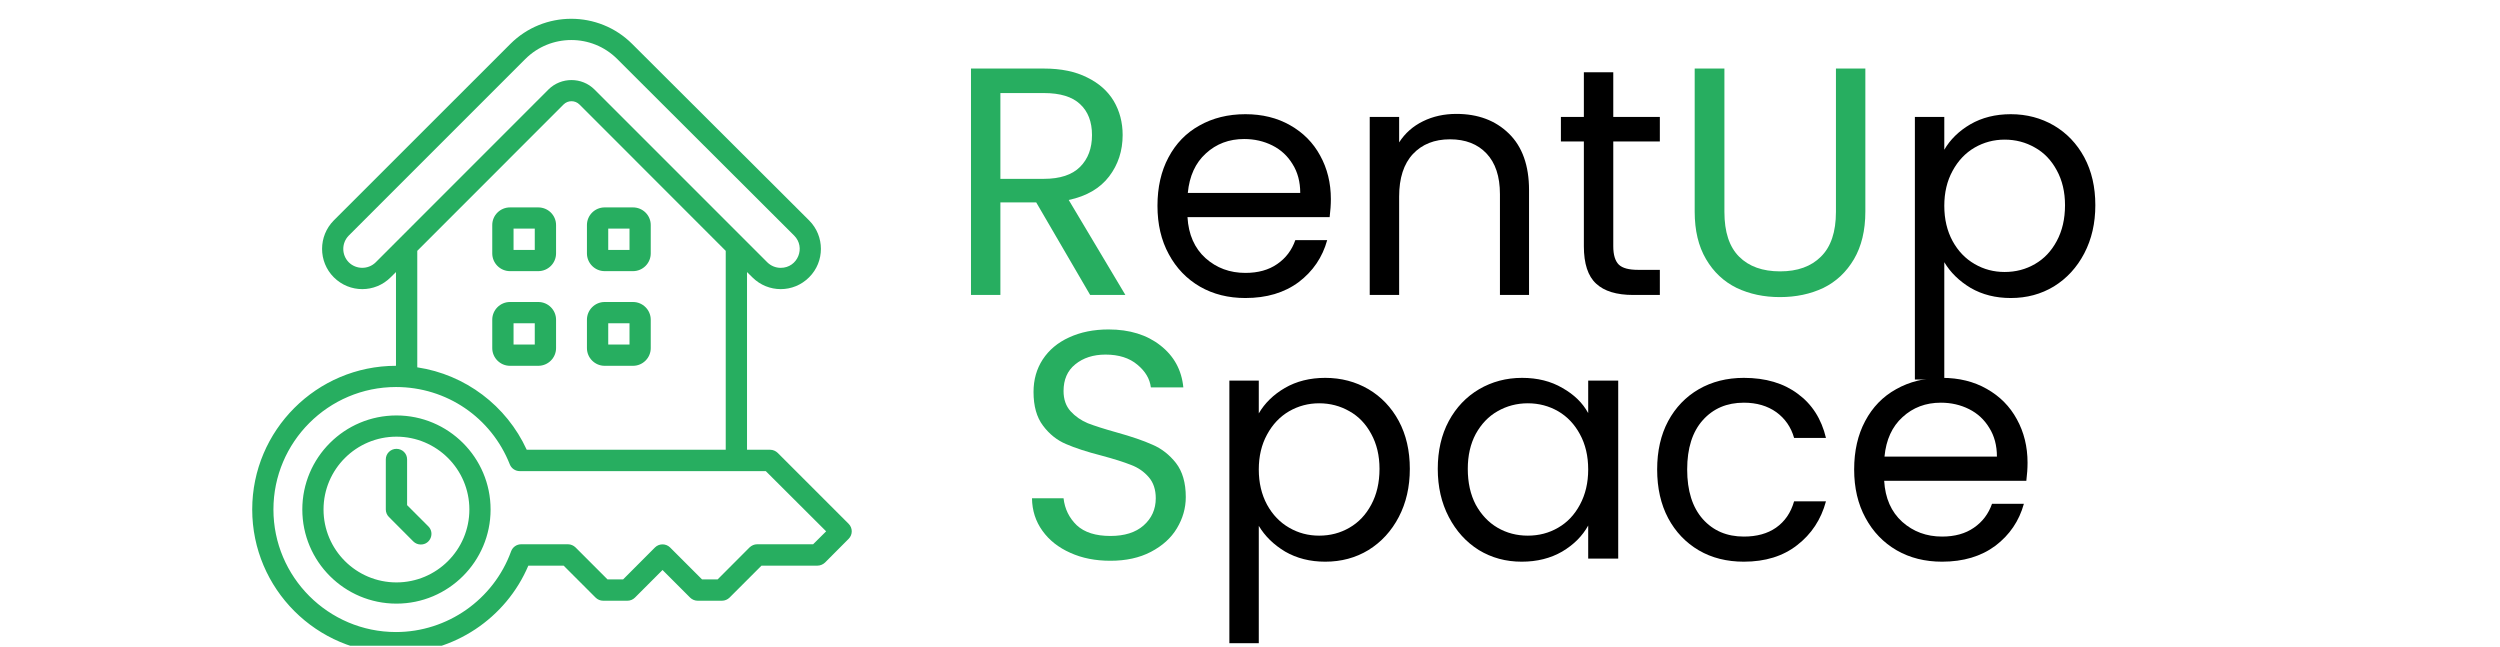 <svg xmlns="http://www.w3.org/2000/svg" xmlns:xlink="http://www.w3.org/1999/xlink" width="170" zoomAndPan="magnify" viewBox="0 0 127.5 33" height="44" preserveAspectRatio="xMidYMid meet" version="1.2"><defs><clipPath id="71bca76998"><path d="M 62 19 L 72 19 L 72 32.934 L 62 32.934 Z M 62 19 "/></clipPath><clipPath id="3c3899b997"><path d="M 12.859 0.52 L 43.492 0.52 L 43.492 32.934 L 12.859 32.934 Z M 12.859 0.52 "/></clipPath></defs><g id="80ee3e7ec7"><g style="fill:#27ae60;fill-opacity:1;"><g transform="translate(48.239, 15.043)"><path style="stroke:none" d="M 7.359 0 L 4.609 -4.719 L 2.781 -4.719 L 2.781 0 L 1.281 0 L 1.281 -11.547 L 5 -11.547 C 5.875 -11.547 6.609 -11.395 7.203 -11.094 C 7.805 -10.801 8.258 -10.398 8.562 -9.891 C 8.863 -9.379 9.016 -8.801 9.016 -8.156 C 9.016 -7.352 8.785 -6.648 8.328 -6.047 C 7.867 -5.441 7.18 -5.039 6.266 -4.844 L 9.156 0 Z M 2.781 -5.922 L 5 -5.922 C 5.82 -5.922 6.438 -6.125 6.844 -6.531 C 7.25 -6.938 7.453 -7.477 7.453 -8.156 C 7.453 -8.832 7.25 -9.359 6.844 -9.734 C 6.445 -10.109 5.832 -10.297 5 -10.297 L 2.781 -10.297 Z M 2.781 -5.922 "/></g></g><g style="fill:#000000;fill-opacity:1;"><g transform="translate(58.312, 15.043)"><path style="stroke:none" d="M 9.562 -4.891 C 9.562 -4.598 9.539 -4.289 9.5 -3.969 L 2.25 -3.969 C 2.301 -3.082 2.609 -2.383 3.172 -1.875 C 3.734 -1.375 4.41 -1.125 5.203 -1.125 C 5.848 -1.125 6.391 -1.273 6.828 -1.578 C 7.266 -1.879 7.57 -2.285 7.75 -2.797 L 9.375 -2.797 C 9.133 -1.922 8.648 -1.207 7.922 -0.656 C 7.191 -0.113 6.285 0.156 5.203 0.156 C 4.336 0.156 3.566 -0.035 2.891 -0.422 C 2.211 -0.816 1.68 -1.367 1.297 -2.078 C 0.91 -2.785 0.719 -3.609 0.719 -4.547 C 0.719 -5.492 0.906 -6.316 1.281 -7.016 C 1.656 -7.723 2.18 -8.266 2.859 -8.641 C 3.535 -9.023 4.316 -9.219 5.203 -9.219 C 6.066 -9.219 6.828 -9.031 7.484 -8.656 C 8.148 -8.281 8.66 -7.766 9.016 -7.109 C 9.379 -6.453 9.562 -5.711 9.562 -4.891 Z M 8 -5.203 C 8 -5.773 7.867 -6.266 7.609 -6.672 C 7.359 -7.086 7.016 -7.406 6.578 -7.625 C 6.141 -7.844 5.66 -7.953 5.141 -7.953 C 4.367 -7.953 3.719 -7.707 3.188 -7.219 C 2.656 -6.738 2.348 -6.066 2.266 -5.203 Z M 8 -5.203 "/></g></g><g style="fill:#000000;fill-opacity:1;"><g transform="translate(68.575, 15.043)"><path style="stroke:none" d="M 5.703 -9.234 C 6.805 -9.234 7.695 -8.898 8.375 -8.234 C 9.062 -7.566 9.406 -6.602 9.406 -5.344 L 9.406 0 L 7.922 0 L 7.922 -5.141 C 7.922 -6.047 7.691 -6.738 7.234 -7.219 C 6.785 -7.695 6.164 -7.938 5.375 -7.938 C 4.582 -7.938 3.953 -7.688 3.484 -7.188 C 3.016 -6.688 2.781 -5.961 2.781 -5.016 L 2.781 0 L 1.281 0 L 1.281 -9.078 L 2.781 -9.078 L 2.781 -7.781 C 3.082 -8.25 3.488 -8.609 4 -8.859 C 4.508 -9.109 5.078 -9.234 5.703 -9.234 Z M 5.703 -9.234 "/></g></g><g style="fill:#000000;fill-opacity:1;"><g transform="translate(79.168, 15.043)"><path style="stroke:none" d="M 3.109 -7.828 L 3.109 -2.484 C 3.109 -2.047 3.203 -1.734 3.391 -1.547 C 3.578 -1.367 3.906 -1.281 4.375 -1.281 L 5.484 -1.281 L 5.484 0 L 4.125 0 C 3.281 0 2.648 -0.191 2.234 -0.578 C 1.816 -0.961 1.609 -1.598 1.609 -2.484 L 1.609 -7.828 L 0.438 -7.828 L 0.438 -9.078 L 1.609 -9.078 L 1.609 -11.359 L 3.109 -11.359 L 3.109 -9.078 L 5.484 -9.078 L 5.484 -7.828 Z M 3.109 -7.828 "/></g></g><g style="fill:#27ae60;fill-opacity:1;"><g transform="translate(85.195, 15.043)"><path style="stroke:none" d="M 2.75 -11.547 L 2.75 -4.234 C 2.75 -3.211 3 -2.453 3.5 -1.953 C 4 -1.453 4.695 -1.203 5.594 -1.203 C 6.477 -1.203 7.172 -1.453 7.672 -1.953 C 8.18 -2.453 8.438 -3.211 8.438 -4.234 L 8.438 -11.547 L 9.938 -11.547 L 9.938 -4.25 C 9.938 -3.289 9.742 -2.484 9.359 -1.828 C 8.973 -1.172 8.453 -0.68 7.797 -0.359 C 7.141 -0.047 6.398 0.109 5.578 0.109 C 4.766 0.109 4.031 -0.047 3.375 -0.359 C 2.719 -0.68 2.195 -1.172 1.812 -1.828 C 1.426 -2.484 1.234 -3.289 1.234 -4.25 L 1.234 -11.547 Z M 2.75 -11.547 "/></g></g><g style="fill:#000000;fill-opacity:1;"><g transform="translate(96.378, 15.043)"><path style="stroke:none" d="M 2.781 -7.406 C 3.082 -7.926 3.523 -8.359 4.109 -8.703 C 4.703 -9.047 5.391 -9.219 6.172 -9.219 C 6.984 -9.219 7.719 -9.023 8.375 -8.641 C 9.031 -8.254 9.547 -7.711 9.922 -7.016 C 10.297 -6.316 10.484 -5.504 10.484 -4.578 C 10.484 -3.66 10.297 -2.844 9.922 -2.125 C 9.547 -1.406 9.031 -0.844 8.375 -0.438 C 7.719 -0.039 6.984 0.156 6.172 0.156 C 5.398 0.156 4.719 -0.016 4.125 -0.359 C 3.539 -0.711 3.094 -1.148 2.781 -1.672 L 2.781 4.312 L 1.281 4.312 L 1.281 -9.078 L 2.781 -9.078 Z M 8.938 -4.578 C 8.938 -5.254 8.797 -5.848 8.516 -6.359 C 8.242 -6.867 7.875 -7.254 7.406 -7.516 C 6.938 -7.785 6.422 -7.922 5.859 -7.922 C 5.305 -7.922 4.797 -7.785 4.328 -7.516 C 3.859 -7.242 3.484 -6.848 3.203 -6.328 C 2.922 -5.816 2.781 -5.223 2.781 -4.547 C 2.781 -3.867 2.922 -3.27 3.203 -2.75 C 3.484 -2.238 3.859 -1.848 4.328 -1.578 C 4.797 -1.305 5.305 -1.172 5.859 -1.172 C 6.422 -1.172 6.938 -1.305 7.406 -1.578 C 7.875 -1.848 8.242 -2.238 8.516 -2.75 C 8.797 -3.27 8.938 -3.879 8.938 -4.578 Z M 8.938 -4.578 "/></g></g><g style="fill:#27ae60;fill-opacity:1;"><g transform="translate(51.694, 28.49)"><path style="stroke:none" d="M 4.938 0.109 C 4.176 0.109 3.492 -0.023 2.891 -0.297 C 2.285 -0.566 1.812 -0.941 1.469 -1.422 C 1.125 -1.898 0.945 -2.453 0.938 -3.078 L 2.547 -3.078 C 2.609 -2.535 2.832 -2.078 3.219 -1.703 C 3.613 -1.336 4.188 -1.156 4.938 -1.156 C 5.656 -1.156 6.219 -1.332 6.625 -1.688 C 7.039 -2.051 7.25 -2.516 7.25 -3.078 C 7.25 -3.523 7.129 -3.883 6.891 -4.156 C 6.648 -4.438 6.348 -4.645 5.984 -4.781 C 5.617 -4.926 5.125 -5.082 4.5 -5.25 C 3.738 -5.445 3.129 -5.645 2.672 -5.844 C 2.211 -6.039 1.82 -6.352 1.5 -6.781 C 1.176 -7.207 1.016 -7.781 1.016 -8.5 C 1.016 -9.125 1.172 -9.676 1.484 -10.156 C 1.805 -10.645 2.254 -11.02 2.828 -11.281 C 3.41 -11.551 4.082 -11.688 4.844 -11.688 C 5.914 -11.688 6.797 -11.414 7.484 -10.875 C 8.18 -10.332 8.57 -9.617 8.656 -8.734 L 7 -8.734 C 6.945 -9.172 6.719 -9.555 6.312 -9.891 C 5.906 -10.234 5.363 -10.406 4.688 -10.406 C 4.062 -10.406 3.547 -10.238 3.141 -9.906 C 2.742 -9.582 2.547 -9.129 2.547 -8.547 C 2.547 -8.129 2.664 -7.785 2.906 -7.516 C 3.145 -7.254 3.438 -7.051 3.781 -6.906 C 4.133 -6.77 4.625 -6.613 5.25 -6.438 C 6.008 -6.227 6.617 -6.02 7.078 -5.812 C 7.547 -5.613 7.945 -5.301 8.281 -4.875 C 8.613 -4.445 8.781 -3.867 8.781 -3.141 C 8.781 -2.578 8.629 -2.047 8.328 -1.547 C 8.035 -1.055 7.594 -0.656 7 -0.344 C 6.414 -0.039 5.727 0.109 4.938 0.109 Z M 4.938 0.109 "/></g></g><g clip-rule="nonzero" clip-path="url(#71bca76998)"><g style="fill:#000000;fill-opacity:1;"><g transform="translate(61.417, 28.49)"><path style="stroke:none" d="M 2.781 -7.406 C 3.082 -7.926 3.523 -8.359 4.109 -8.703 C 4.703 -9.047 5.391 -9.219 6.172 -9.219 C 6.984 -9.219 7.719 -9.023 8.375 -8.641 C 9.031 -8.254 9.547 -7.711 9.922 -7.016 C 10.297 -6.316 10.484 -5.504 10.484 -4.578 C 10.484 -3.66 10.297 -2.844 9.922 -2.125 C 9.547 -1.406 9.031 -0.844 8.375 -0.438 C 7.719 -0.039 6.984 0.156 6.172 0.156 C 5.398 0.156 4.719 -0.016 4.125 -0.359 C 3.539 -0.711 3.094 -1.148 2.781 -1.672 L 2.781 4.312 L 1.281 4.312 L 1.281 -9.078 L 2.781 -9.078 Z M 8.938 -4.578 C 8.938 -5.254 8.797 -5.848 8.516 -6.359 C 8.242 -6.867 7.875 -7.254 7.406 -7.516 C 6.938 -7.785 6.422 -7.922 5.859 -7.922 C 5.305 -7.922 4.797 -7.785 4.328 -7.516 C 3.859 -7.242 3.484 -6.848 3.203 -6.328 C 2.922 -5.816 2.781 -5.223 2.781 -4.547 C 2.781 -3.867 2.922 -3.27 3.203 -2.75 C 3.484 -2.238 3.859 -1.848 4.328 -1.578 C 4.797 -1.305 5.305 -1.172 5.859 -1.172 C 6.422 -1.172 6.938 -1.305 7.406 -1.578 C 7.875 -1.848 8.242 -2.238 8.516 -2.75 C 8.797 -3.27 8.938 -3.879 8.938 -4.578 Z M 8.938 -4.578 "/></g></g></g><g style="fill:#000000;fill-opacity:1;"><g transform="translate(72.607, 28.49)"><path style="stroke:none" d="M 0.719 -4.578 C 0.719 -5.504 0.906 -6.316 1.281 -7.016 C 1.656 -7.711 2.172 -8.254 2.828 -8.641 C 3.484 -9.023 4.211 -9.219 5.016 -9.219 C 5.805 -9.219 6.492 -9.047 7.078 -8.703 C 7.672 -8.367 8.109 -7.941 8.391 -7.422 L 8.391 -9.078 L 9.922 -9.078 L 9.922 0 L 8.391 0 L 8.391 -1.688 C 8.098 -1.156 7.656 -0.711 7.062 -0.359 C 6.469 -0.016 5.781 0.156 5 0.156 C 4.195 0.156 3.469 -0.039 2.812 -0.438 C 2.164 -0.844 1.656 -1.406 1.281 -2.125 C 0.906 -2.844 0.719 -3.66 0.719 -4.578 Z M 8.391 -4.547 C 8.391 -5.234 8.25 -5.832 7.969 -6.344 C 7.695 -6.852 7.328 -7.242 6.859 -7.516 C 6.391 -7.785 5.875 -7.922 5.312 -7.922 C 4.75 -7.922 4.234 -7.785 3.766 -7.516 C 3.305 -7.254 2.938 -6.867 2.656 -6.359 C 2.383 -5.848 2.25 -5.254 2.25 -4.578 C 2.25 -3.879 2.383 -3.27 2.656 -2.75 C 2.938 -2.238 3.305 -1.848 3.766 -1.578 C 4.234 -1.305 4.75 -1.172 5.312 -1.172 C 5.875 -1.172 6.391 -1.305 6.859 -1.578 C 7.328 -1.848 7.695 -2.238 7.969 -2.75 C 8.25 -3.27 8.391 -3.867 8.391 -4.547 Z M 8.391 -4.547 "/></g></g><g style="fill:#000000;fill-opacity:1;"><g transform="translate(83.796, 28.49)"><path style="stroke:none" d="M 0.719 -4.547 C 0.719 -5.492 0.906 -6.316 1.281 -7.016 C 1.656 -7.711 2.176 -8.254 2.844 -8.641 C 3.508 -9.023 4.273 -9.219 5.141 -9.219 C 6.254 -9.219 7.172 -8.945 7.891 -8.406 C 8.617 -7.875 9.098 -7.125 9.328 -6.156 L 7.703 -6.156 C 7.547 -6.707 7.242 -7.145 6.797 -7.469 C 6.348 -7.789 5.797 -7.953 5.141 -7.953 C 4.273 -7.953 3.578 -7.656 3.047 -7.062 C 2.516 -6.469 2.25 -5.629 2.25 -4.547 C 2.25 -3.461 2.516 -2.617 3.047 -2.016 C 3.578 -1.422 4.273 -1.125 5.141 -1.125 C 5.797 -1.125 6.344 -1.273 6.781 -1.578 C 7.227 -1.891 7.535 -2.336 7.703 -2.922 L 9.328 -2.922 C 9.078 -1.992 8.586 -1.25 7.859 -0.688 C 7.141 -0.125 6.234 0.156 5.141 0.156 C 4.273 0.156 3.508 -0.035 2.844 -0.422 C 2.176 -0.816 1.656 -1.363 1.281 -2.062 C 0.906 -2.77 0.719 -3.598 0.719 -4.547 Z M 0.719 -4.547 "/></g></g><g style="fill:#000000;fill-opacity:1;"><g transform="translate(93.843, 28.49)"><path style="stroke:none" d="M 9.562 -4.891 C 9.562 -4.598 9.539 -4.289 9.5 -3.969 L 2.25 -3.969 C 2.301 -3.082 2.609 -2.383 3.172 -1.875 C 3.734 -1.375 4.41 -1.125 5.203 -1.125 C 5.848 -1.125 6.391 -1.273 6.828 -1.578 C 7.266 -1.879 7.57 -2.285 7.75 -2.797 L 9.375 -2.797 C 9.133 -1.922 8.648 -1.207 7.922 -0.656 C 7.191 -0.113 6.285 0.156 5.203 0.156 C 4.336 0.156 3.566 -0.035 2.891 -0.422 C 2.211 -0.816 1.68 -1.367 1.297 -2.078 C 0.91 -2.785 0.719 -3.609 0.719 -4.547 C 0.719 -5.492 0.906 -6.316 1.281 -7.016 C 1.656 -7.723 2.18 -8.266 2.859 -8.641 C 3.535 -9.023 4.316 -9.219 5.203 -9.219 C 6.066 -9.219 6.828 -9.031 7.484 -8.656 C 8.148 -8.281 8.66 -7.766 9.016 -7.109 C 9.379 -6.453 9.562 -5.711 9.562 -4.891 Z M 8 -5.203 C 8 -5.773 7.867 -6.266 7.609 -6.672 C 7.359 -7.086 7.016 -7.406 6.578 -7.625 C 6.141 -7.844 5.66 -7.953 5.141 -7.953 C 4.367 -7.953 3.719 -7.707 3.188 -7.219 C 2.656 -6.738 2.348 -6.066 2.266 -5.203 Z M 8 -5.203 "/></g></g><g clip-rule="nonzero" clip-path="url(#3c3899b997)"><path style=" stroke:none;fill-rule:evenodd;fill:#27ae60;fill-opacity:1;" d="M 26.191 11.66 L 27.273 11.66 L 27.273 12.746 L 26.191 12.746 Z M 26.008 13.828 L 27.453 13.828 C 27.953 13.828 28.359 13.422 28.359 12.922 L 28.359 11.477 C 28.359 10.98 27.953 10.578 27.453 10.578 L 26.008 10.578 C 25.512 10.578 25.105 10.98 25.105 11.477 L 25.105 12.922 C 25.105 13.422 25.512 13.828 26.008 13.828 Z M 26.191 16.488 L 27.273 16.488 L 27.273 17.57 L 26.191 17.57 Z M 26.008 18.656 L 27.453 18.656 C 27.953 18.656 28.359 18.25 28.359 17.754 L 28.359 16.305 C 28.359 15.809 27.953 15.402 27.453 15.402 L 26.008 15.402 C 25.512 15.402 25.105 15.809 25.105 16.305 L 25.105 17.754 C 25.105 18.25 25.512 18.656 26.008 18.656 Z M 31.02 16.488 L 32.105 16.488 L 32.105 17.57 L 31.02 17.57 Z M 30.836 18.656 L 32.285 18.656 C 32.781 18.656 33.188 18.25 33.188 17.754 L 33.188 16.305 C 33.188 15.809 32.781 15.402 32.285 15.402 L 30.836 15.402 C 30.34 15.402 29.934 15.809 29.934 16.305 L 29.934 17.754 C 29.934 18.25 30.34 18.656 30.836 18.656 Z M 31.02 11.66 L 32.105 11.66 L 32.105 12.746 L 31.02 12.746 Z M 30.836 13.828 L 32.285 13.828 C 32.781 13.828 33.188 13.422 33.188 12.922 L 33.188 11.477 C 33.188 10.98 32.781 10.578 32.285 10.578 L 30.836 10.578 C 30.34 10.578 29.934 10.98 29.934 11.477 L 29.934 12.922 C 29.934 13.422 30.34 13.828 30.836 13.828 Z M 21.848 26.848 C 22.18 27.18 21.953 27.77 21.461 27.77 C 21.324 27.77 21.184 27.719 21.078 27.613 L 19.836 26.367 C 19.734 26.266 19.676 26.129 19.676 25.984 L 19.676 23.426 C 19.676 23.129 19.922 22.891 20.219 22.891 C 20.52 22.891 20.762 23.129 20.762 23.426 L 20.762 25.762 Z M 20.219 29.703 C 22.27 29.703 23.938 28.039 23.938 25.984 C 23.938 23.934 22.27 22.27 20.219 22.27 C 18.168 22.27 16.5 23.934 16.5 25.984 C 16.5 28.039 18.168 29.703 20.219 29.703 Z M 20.219 21.188 C 17.57 21.188 15.418 23.336 15.418 25.984 C 15.418 28.637 17.57 30.785 20.219 30.785 C 22.867 30.785 25.02 28.637 25.02 25.984 C 25.02 23.336 22.867 21.188 20.219 21.188 Z M 41.469 27.758 L 42.133 27.098 L 39.055 24.027 L 26.504 24.027 C 26.285 24.027 26.082 23.891 26 23.684 C 25.051 21.285 22.77 19.738 20.195 19.738 C 16.75 19.738 13.945 22.543 13.945 25.984 C 13.945 29.43 16.75 32.234 20.195 32.234 C 22.812 32.234 25.172 30.582 26.066 28.117 C 26.145 27.902 26.348 27.758 26.578 27.758 L 28.969 27.758 C 29.113 27.758 29.25 27.82 29.352 27.918 L 30.984 29.551 L 31.777 29.551 L 33.406 27.918 C 33.617 27.711 33.961 27.711 34.172 27.918 L 35.805 29.551 L 36.598 29.551 L 38.227 27.918 C 38.332 27.82 38.469 27.758 38.609 27.758 Z M 21.281 12.793 L 21.281 18.734 C 23.73 19.102 25.832 20.688 26.863 22.938 L 37.012 22.938 L 37.012 12.793 L 29.555 5.332 C 29.332 5.105 28.961 5.105 28.738 5.332 Z M 19.16 13.379 L 27.969 4.566 C 28.617 3.922 29.676 3.922 30.32 4.566 L 39.133 13.379 C 39.316 13.559 39.559 13.66 39.816 13.66 C 40.688 13.66 41.105 12.613 40.5 12.012 L 31.477 3.008 C 30.184 1.715 28.082 1.723 26.793 3.008 L 17.789 12.012 C 17.414 12.391 17.414 13 17.789 13.379 C 18.164 13.75 18.781 13.754 19.16 13.379 Z M 43.281 26.715 L 39.664 23.098 C 39.562 23 39.426 22.938 39.281 22.938 L 38.098 22.938 L 38.098 13.875 L 38.367 14.141 C 39.176 14.949 40.465 14.945 41.266 14.141 C 42.066 13.344 42.066 12.043 41.266 11.242 L 32.238 2.238 C 30.527 0.531 27.738 0.531 26.027 2.242 L 17.023 11.242 C 16.227 12.043 16.227 13.344 17.023 14.141 C 17.828 14.945 19.121 14.949 19.926 14.141 L 20.195 13.875 L 20.195 18.656 C 16.152 18.656 12.863 21.945 12.863 25.984 C 12.863 30.027 16.152 33.316 20.195 33.316 C 23.141 33.316 25.805 31.535 26.945 28.848 L 28.746 28.848 L 30.375 30.477 C 30.477 30.578 30.617 30.637 30.758 30.637 L 32 30.637 C 32.145 30.637 32.281 30.578 32.383 30.477 L 33.789 29.07 L 35.195 30.477 C 35.297 30.578 35.438 30.637 35.578 30.637 L 36.82 30.637 C 36.965 30.637 37.105 30.578 37.207 30.477 L 38.836 28.848 L 41.691 28.848 C 41.836 28.848 41.977 28.785 42.078 28.688 L 43.281 27.48 C 43.492 27.27 43.492 26.926 43.281 26.715 Z M 43.281 26.715 "/></g></g></svg>